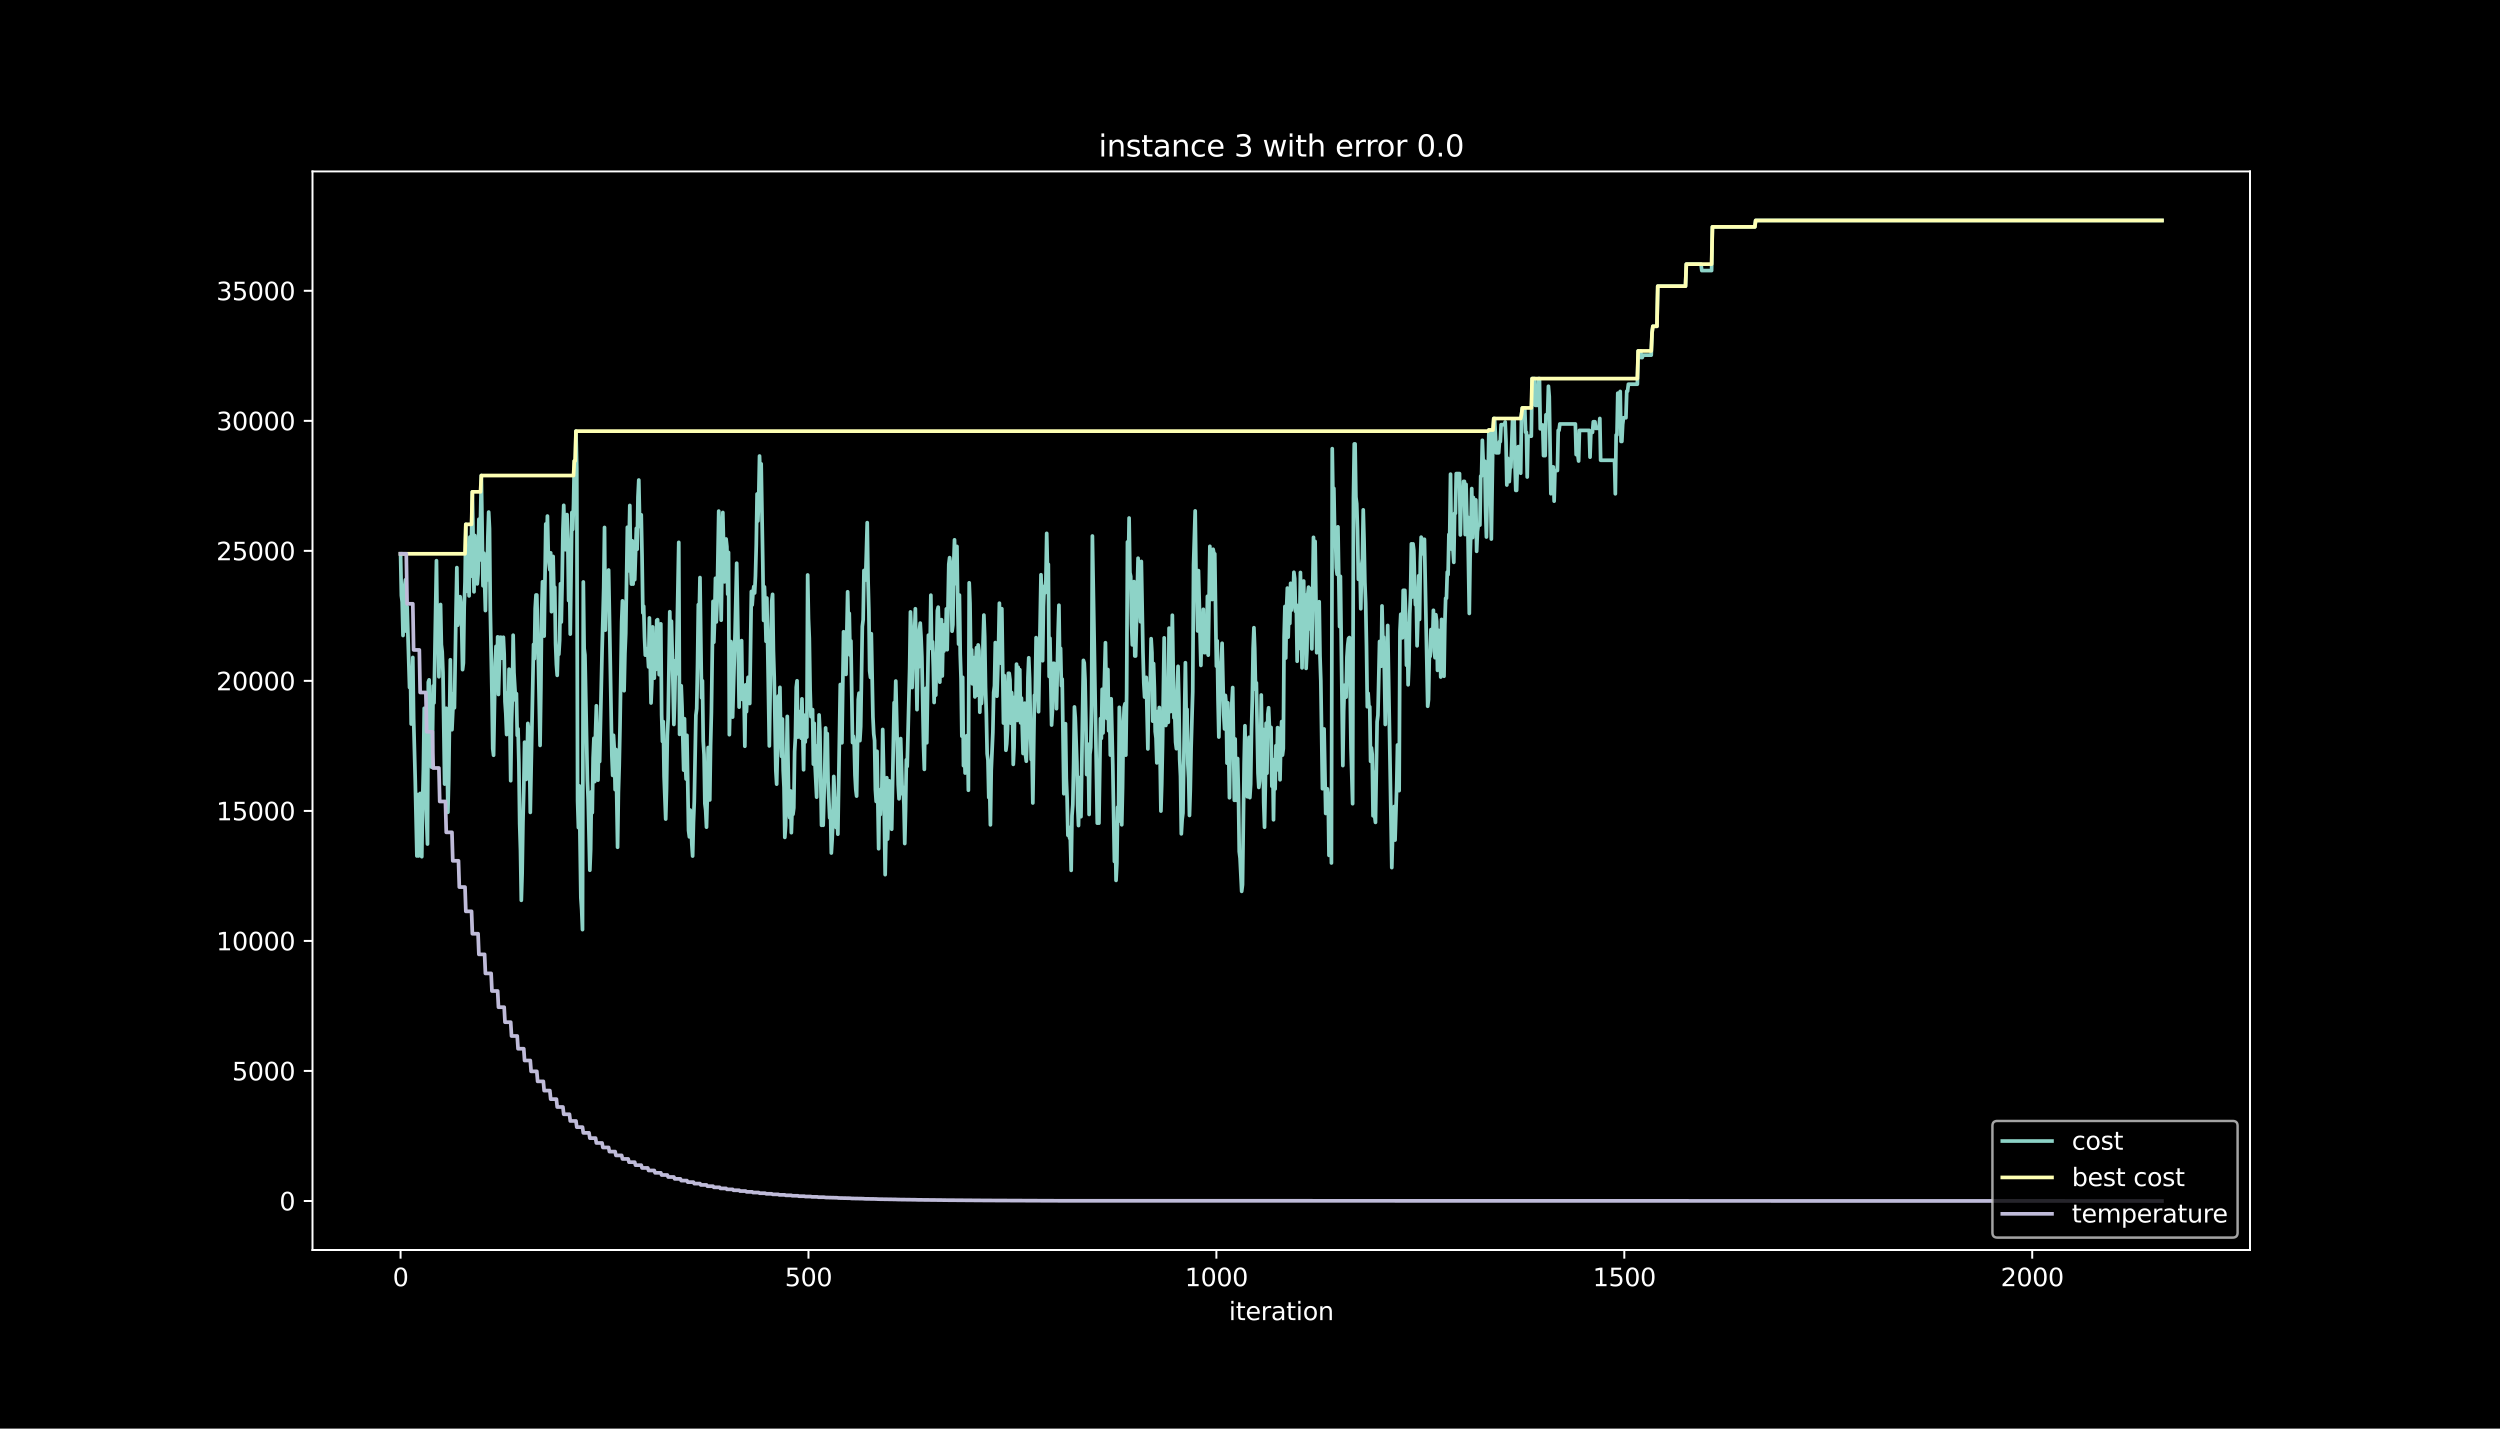 <?xml version="1.0" encoding="utf-8" standalone="no"?>
<!DOCTYPE svg PUBLIC "-//W3C//DTD SVG 1.1//EN"
  "http://www.w3.org/Graphics/SVG/1.1/DTD/svg11.dtd">
<svg height="576pt" version="1.1" viewBox="0 0 1008 576" width="1008pt" xmlns="http://www.w3.org/2000/svg" xmlns:xlink="http://www.w3.org/1999/xlink">
 <defs>
  <style type="text/css">*{stroke-linecap:butt;stroke-linejoin:round;}</style>
 </defs>
 <g id="figure_1">
  <g id="patch_1">
   <path d="M 0 576 
L 1008 576 
L 1008 0 
L 0 0 
z
"/>
  </g>
  <g id="axes_1">
   <g id="patch_2">
    <path d="M 126 504 
L 907.2 504 
L 907.2 69.12 
L 126 69.12 
z
"/>
   </g>
   <g id="matplotlib.axis_1">
    <g id="xtick_1">
     <g id="line2d_1">
      <defs>
       <path d="M 0 0 
L 0 3.5 
" id="ma71828da2b" style="stroke:#ffffff;stroke-width:0.8;"/>
      </defs>
      <g>
       <use style="fill:#ffffff;stroke:#ffffff;stroke-width:0.8;" x="161.509" xlink:href="#ma71828da2b" y="504"/>
      </g>
     </g>
     <g id="text_1">
      <!-- 0 -->
      <g style="fill:#ffffff;" transform="translate(158.328 518.598)scale(0.1 -0.1)">
       <defs>
        <path d="M 2034 4250 
Q 1547 4250 1301 3770 
Q 1056 3291 1056 2328 
Q 1056 1369 1301 889 
Q 1547 409 2034 409 
Q 2525 409 2770 889 
Q 3016 1369 3016 2328 
Q 3016 3291 2770 3770 
Q 2525 4250 2034 4250 
z
M 2034 4750 
Q 2819 4750 3233 4129 
Q 3647 3509 3647 2328 
Q 3647 1150 3233 529 
Q 2819 -91 2034 -91 
Q 1250 -91 836 529 
Q 422 1150 422 2328 
Q 422 3509 836 4129 
Q 1250 4750 2034 4750 
z
" id="DejaVuSans-30" transform="scale(0.016)"/>
       </defs>
       <use xlink:href="#DejaVuSans-30"/>
      </g>
     </g>
    </g>
    <g id="xtick_2">
     <g id="line2d_2">
      <g>
       <use style="fill:#ffffff;stroke:#ffffff;stroke-width:0.8;" x="325.979" xlink:href="#ma71828da2b" y="504"/>
      </g>
     </g>
     <g id="text_2">
      <!-- 500 -->
      <g style="fill:#ffffff;" transform="translate(316.435 518.598)scale(0.1 -0.1)">
       <defs>
        <path d="M 691 4666 
L 3169 4666 
L 3169 4134 
L 1269 4134 
L 1269 2991 
Q 1406 3038 1543 3061 
Q 1681 3084 1819 3084 
Q 2600 3084 3056 2656 
Q 3513 2228 3513 1497 
Q 3513 744 3044 326 
Q 2575 -91 1722 -91 
Q 1428 -91 1123 -41 
Q 819 9 494 109 
L 494 744 
Q 775 591 1075 516 
Q 1375 441 1709 441 
Q 2250 441 2565 725 
Q 2881 1009 2881 1497 
Q 2881 1984 2565 2268 
Q 2250 2553 1709 2553 
Q 1456 2553 1204 2497 
Q 953 2441 691 2322 
L 691 4666 
z
" id="DejaVuSans-35" transform="scale(0.016)"/>
       </defs>
       <use xlink:href="#DejaVuSans-35"/>
       <use x="63.623" xlink:href="#DejaVuSans-30"/>
       <use x="127.246" xlink:href="#DejaVuSans-30"/>
      </g>
     </g>
    </g>
    <g id="xtick_3">
     <g id="line2d_3">
      <g>
       <use style="fill:#ffffff;stroke:#ffffff;stroke-width:0.8;" x="490.449" xlink:href="#ma71828da2b" y="504"/>
      </g>
     </g>
     <g id="text_3">
      <!-- 1000 -->
      <g style="fill:#ffffff;" transform="translate(477.724 518.598)scale(0.1 -0.1)">
       <defs>
        <path d="M 794 531 
L 1825 531 
L 1825 4091 
L 703 3866 
L 703 4441 
L 1819 4666 
L 2450 4666 
L 2450 531 
L 3481 531 
L 3481 0 
L 794 0 
L 794 531 
z
" id="DejaVuSans-31" transform="scale(0.016)"/>
       </defs>
       <use xlink:href="#DejaVuSans-31"/>
       <use x="63.623" xlink:href="#DejaVuSans-30"/>
       <use x="127.246" xlink:href="#DejaVuSans-30"/>
       <use x="190.869" xlink:href="#DejaVuSans-30"/>
      </g>
     </g>
    </g>
    <g id="xtick_4">
     <g id="line2d_4">
      <g>
       <use style="fill:#ffffff;stroke:#ffffff;stroke-width:0.8;" x="654.919" xlink:href="#ma71828da2b" y="504"/>
      </g>
     </g>
     <g id="text_4">
      <!-- 1500 -->
      <g style="fill:#ffffff;" transform="translate(642.194 518.598)scale(0.1 -0.1)">
       <use xlink:href="#DejaVuSans-31"/>
       <use x="63.623" xlink:href="#DejaVuSans-35"/>
       <use x="127.246" xlink:href="#DejaVuSans-30"/>
       <use x="190.869" xlink:href="#DejaVuSans-30"/>
      </g>
     </g>
    </g>
    <g id="xtick_5">
     <g id="line2d_5">
      <g>
       <use style="fill:#ffffff;stroke:#ffffff;stroke-width:0.8;" x="819.389" xlink:href="#ma71828da2b" y="504"/>
      </g>
     </g>
     <g id="text_5">
      <!-- 2000 -->
      <g style="fill:#ffffff;" transform="translate(806.664 518.598)scale(0.1 -0.1)">
       <defs>
        <path d="M 1228 531 
L 3431 531 
L 3431 0 
L 469 0 
L 469 531 
Q 828 903 1448 1529 
Q 2069 2156 2228 2338 
Q 2531 2678 2651 2914 
Q 2772 3150 2772 3378 
Q 2772 3750 2511 3984 
Q 2250 4219 1831 4219 
Q 1534 4219 1204 4116 
Q 875 4013 500 3803 
L 500 4441 
Q 881 4594 1212 4672 
Q 1544 4750 1819 4750 
Q 2544 4750 2975 4387 
Q 3406 4025 3406 3419 
Q 3406 3131 3298 2873 
Q 3191 2616 2906 2266 
Q 2828 2175 2409 1742 
Q 1991 1309 1228 531 
z
" id="DejaVuSans-32" transform="scale(0.016)"/>
       </defs>
       <use xlink:href="#DejaVuSans-32"/>
       <use x="63.623" xlink:href="#DejaVuSans-30"/>
       <use x="127.246" xlink:href="#DejaVuSans-30"/>
       <use x="190.869" xlink:href="#DejaVuSans-30"/>
      </g>
     </g>
    </g>
    <g id="text_6">
     <!-- iteration -->
     <g style="fill:#ffffff;" transform="translate(495.477 532.277)scale(0.1 -0.1)">
      <defs>
       <path d="M 603 3500 
L 1178 3500 
L 1178 0 
L 603 0 
L 603 3500 
z
M 603 4863 
L 1178 4863 
L 1178 4134 
L 603 4134 
L 603 4863 
z
" id="DejaVuSans-69" transform="scale(0.016)"/>
       <path d="M 1172 4494 
L 1172 3500 
L 2356 3500 
L 2356 3053 
L 1172 3053 
L 1172 1153 
Q 1172 725 1289 603 
Q 1406 481 1766 481 
L 2356 481 
L 2356 0 
L 1766 0 
Q 1100 0 847 248 
Q 594 497 594 1153 
L 594 3053 
L 172 3053 
L 172 3500 
L 594 3500 
L 594 4494 
L 1172 4494 
z
" id="DejaVuSans-74" transform="scale(0.016)"/>
       <path d="M 3597 1894 
L 3597 1613 
L 953 1613 
Q 991 1019 1311 708 
Q 1631 397 2203 397 
Q 2534 397 2845 478 
Q 3156 559 3463 722 
L 3463 178 
Q 3153 47 2828 -22 
Q 2503 -91 2169 -91 
Q 1331 -91 842 396 
Q 353 884 353 1716 
Q 353 2575 817 3079 
Q 1281 3584 2069 3584 
Q 2775 3584 3186 3129 
Q 3597 2675 3597 1894 
z
M 3022 2063 
Q 3016 2534 2758 2815 
Q 2500 3097 2075 3097 
Q 1594 3097 1305 2825 
Q 1016 2553 972 2059 
L 3022 2063 
z
" id="DejaVuSans-65" transform="scale(0.016)"/>
       <path d="M 2631 2963 
Q 2534 3019 2420 3045 
Q 2306 3072 2169 3072 
Q 1681 3072 1420 2755 
Q 1159 2438 1159 1844 
L 1159 0 
L 581 0 
L 581 3500 
L 1159 3500 
L 1159 2956 
Q 1341 3275 1631 3429 
Q 1922 3584 2338 3584 
Q 2397 3584 2469 3576 
Q 2541 3569 2628 3553 
L 2631 2963 
z
" id="DejaVuSans-72" transform="scale(0.016)"/>
       <path d="M 2194 1759 
Q 1497 1759 1228 1600 
Q 959 1441 959 1056 
Q 959 750 1161 570 
Q 1363 391 1709 391 
Q 2188 391 2477 730 
Q 2766 1069 2766 1631 
L 2766 1759 
L 2194 1759 
z
M 3341 1997 
L 3341 0 
L 2766 0 
L 2766 531 
Q 2569 213 2275 61 
Q 1981 -91 1556 -91 
Q 1019 -91 701 211 
Q 384 513 384 1019 
Q 384 1609 779 1909 
Q 1175 2209 1959 2209 
L 2766 2209 
L 2766 2266 
Q 2766 2663 2505 2880 
Q 2244 3097 1772 3097 
Q 1472 3097 1187 3025 
Q 903 2953 641 2809 
L 641 3341 
Q 956 3463 1253 3523 
Q 1550 3584 1831 3584 
Q 2591 3584 2966 3190 
Q 3341 2797 3341 1997 
z
" id="DejaVuSans-61" transform="scale(0.016)"/>
       <path d="M 1959 3097 
Q 1497 3097 1228 2736 
Q 959 2375 959 1747 
Q 959 1119 1226 758 
Q 1494 397 1959 397 
Q 2419 397 2687 759 
Q 2956 1122 2956 1747 
Q 2956 2369 2687 2733 
Q 2419 3097 1959 3097 
z
M 1959 3584 
Q 2709 3584 3137 3096 
Q 3566 2609 3566 1747 
Q 3566 888 3137 398 
Q 2709 -91 1959 -91 
Q 1206 -91 779 398 
Q 353 888 353 1747 
Q 353 2609 779 3096 
Q 1206 3584 1959 3584 
z
" id="DejaVuSans-6f" transform="scale(0.016)"/>
       <path d="M 3513 2113 
L 3513 0 
L 2938 0 
L 2938 2094 
Q 2938 2591 2744 2837 
Q 2550 3084 2163 3084 
Q 1697 3084 1428 2787 
Q 1159 2491 1159 1978 
L 1159 0 
L 581 0 
L 581 3500 
L 1159 3500 
L 1159 2956 
Q 1366 3272 1645 3428 
Q 1925 3584 2291 3584 
Q 2894 3584 3203 3211 
Q 3513 2838 3513 2113 
z
" id="DejaVuSans-6e" transform="scale(0.016)"/>
      </defs>
      <use xlink:href="#DejaVuSans-69"/>
      <use x="27.783" xlink:href="#DejaVuSans-74"/>
      <use x="66.992" xlink:href="#DejaVuSans-65"/>
      <use x="128.516" xlink:href="#DejaVuSans-72"/>
      <use x="169.629" xlink:href="#DejaVuSans-61"/>
      <use x="230.908" xlink:href="#DejaVuSans-74"/>
      <use x="270.117" xlink:href="#DejaVuSans-69"/>
      <use x="297.9" xlink:href="#DejaVuSans-6f"/>
      <use x="359.082" xlink:href="#DejaVuSans-6e"/>
     </g>
    </g>
   </g>
   <g id="matplotlib.axis_2">
    <g id="ytick_1">
     <g id="line2d_6">
      <defs>
       <path d="M 0 0 
L -3.5 0 
" id="ma78a842b7b" style="stroke:#ffffff;stroke-width:0.8;"/>
      </defs>
      <g>
       <use style="fill:#ffffff;stroke:#ffffff;stroke-width:0.8;" x="126" xlink:href="#ma78a842b7b" y="484.233"/>
      </g>
     </g>
     <g id="text_7">
      <!-- 0 -->
      <g style="fill:#ffffff;" transform="translate(112.638 488.032)scale(0.1 -0.1)">
       <use xlink:href="#DejaVuSans-30"/>
      </g>
     </g>
    </g>
    <g id="ytick_2">
     <g id="line2d_7">
      <g>
       <use style="fill:#ffffff;stroke:#ffffff;stroke-width:0.8;" x="126" xlink:href="#ma78a842b7b" y="431.808"/>
      </g>
     </g>
     <g id="text_8">
      <!-- 5000 -->
      <g style="fill:#ffffff;" transform="translate(93.55 435.607)scale(0.1 -0.1)">
       <use xlink:href="#DejaVuSans-35"/>
       <use x="63.623" xlink:href="#DejaVuSans-30"/>
       <use x="127.246" xlink:href="#DejaVuSans-30"/>
       <use x="190.869" xlink:href="#DejaVuSans-30"/>
      </g>
     </g>
    </g>
    <g id="ytick_3">
     <g id="line2d_8">
      <g>
       <use style="fill:#ffffff;stroke:#ffffff;stroke-width:0.8;" x="126" xlink:href="#ma78a842b7b" y="379.383"/>
      </g>
     </g>
     <g id="text_9">
      <!-- 10000 -->
      <g style="fill:#ffffff;" transform="translate(87.188 383.182)scale(0.1 -0.1)">
       <use xlink:href="#DejaVuSans-31"/>
       <use x="63.623" xlink:href="#DejaVuSans-30"/>
       <use x="127.246" xlink:href="#DejaVuSans-30"/>
       <use x="190.869" xlink:href="#DejaVuSans-30"/>
       <use x="254.492" xlink:href="#DejaVuSans-30"/>
      </g>
     </g>
    </g>
    <g id="ytick_4">
     <g id="line2d_9">
      <g>
       <use style="fill:#ffffff;stroke:#ffffff;stroke-width:0.8;" x="126" xlink:href="#ma78a842b7b" y="326.959"/>
      </g>
     </g>
     <g id="text_10">
      <!-- 15000 -->
      <g style="fill:#ffffff;" transform="translate(87.188 330.758)scale(0.1 -0.1)">
       <use xlink:href="#DejaVuSans-31"/>
       <use x="63.623" xlink:href="#DejaVuSans-35"/>
       <use x="127.246" xlink:href="#DejaVuSans-30"/>
       <use x="190.869" xlink:href="#DejaVuSans-30"/>
       <use x="254.492" xlink:href="#DejaVuSans-30"/>
      </g>
     </g>
    </g>
    <g id="ytick_5">
     <g id="line2d_10">
      <g>
       <use style="fill:#ffffff;stroke:#ffffff;stroke-width:0.8;" x="126" xlink:href="#ma78a842b7b" y="274.534"/>
      </g>
     </g>
     <g id="text_11">
      <!-- 20000 -->
      <g style="fill:#ffffff;" transform="translate(87.188 278.333)scale(0.1 -0.1)">
       <use xlink:href="#DejaVuSans-32"/>
       <use x="63.623" xlink:href="#DejaVuSans-30"/>
       <use x="127.246" xlink:href="#DejaVuSans-30"/>
       <use x="190.869" xlink:href="#DejaVuSans-30"/>
       <use x="254.492" xlink:href="#DejaVuSans-30"/>
      </g>
     </g>
    </g>
    <g id="ytick_6">
     <g id="line2d_11">
      <g>
       <use style="fill:#ffffff;stroke:#ffffff;stroke-width:0.8;" x="126" xlink:href="#ma78a842b7b" y="222.109"/>
      </g>
     </g>
     <g id="text_12">
      <!-- 25000 -->
      <g style="fill:#ffffff;" transform="translate(87.188 225.908)scale(0.1 -0.1)">
       <use xlink:href="#DejaVuSans-32"/>
       <use x="63.623" xlink:href="#DejaVuSans-35"/>
       <use x="127.246" xlink:href="#DejaVuSans-30"/>
       <use x="190.869" xlink:href="#DejaVuSans-30"/>
       <use x="254.492" xlink:href="#DejaVuSans-30"/>
      </g>
     </g>
    </g>
    <g id="ytick_7">
     <g id="line2d_12">
      <g>
       <use style="fill:#ffffff;stroke:#ffffff;stroke-width:0.8;" x="126" xlink:href="#ma78a842b7b" y="169.684"/>
      </g>
     </g>
     <g id="text_13">
      <!-- 30000 -->
      <g style="fill:#ffffff;" transform="translate(87.188 173.484)scale(0.1 -0.1)">
       <defs>
        <path d="M 2597 2516 
Q 3050 2419 3304 2112 
Q 3559 1806 3559 1356 
Q 3559 666 3084 287 
Q 2609 -91 1734 -91 
Q 1441 -91 1130 -33 
Q 819 25 488 141 
L 488 750 
Q 750 597 1062 519 
Q 1375 441 1716 441 
Q 2309 441 2620 675 
Q 2931 909 2931 1356 
Q 2931 1769 2642 2001 
Q 2353 2234 1838 2234 
L 1294 2234 
L 1294 2753 
L 1863 2753 
Q 2328 2753 2575 2939 
Q 2822 3125 2822 3475 
Q 2822 3834 2567 4026 
Q 2313 4219 1838 4219 
Q 1578 4219 1281 4162 
Q 984 4106 628 3988 
L 628 4550 
Q 988 4650 1302 4700 
Q 1616 4750 1894 4750 
Q 2613 4750 3031 4423 
Q 3450 4097 3450 3541 
Q 3450 3153 3228 2886 
Q 3006 2619 2597 2516 
z
" id="DejaVuSans-33" transform="scale(0.016)"/>
       </defs>
       <use xlink:href="#DejaVuSans-33"/>
       <use x="63.623" xlink:href="#DejaVuSans-30"/>
       <use x="127.246" xlink:href="#DejaVuSans-30"/>
       <use x="190.869" xlink:href="#DejaVuSans-30"/>
       <use x="254.492" xlink:href="#DejaVuSans-30"/>
      </g>
     </g>
    </g>
    <g id="ytick_8">
     <g id="line2d_13">
      <g>
       <use style="fill:#ffffff;stroke:#ffffff;stroke-width:0.8;" x="126" xlink:href="#ma78a842b7b" y="117.26"/>
      </g>
     </g>
     <g id="text_14">
      <!-- 35000 -->
      <g style="fill:#ffffff;" transform="translate(87.188 121.059)scale(0.1 -0.1)">
       <use xlink:href="#DejaVuSans-33"/>
       <use x="63.623" xlink:href="#DejaVuSans-35"/>
       <use x="127.246" xlink:href="#DejaVuSans-30"/>
       <use x="190.869" xlink:href="#DejaVuSans-30"/>
       <use x="254.492" xlink:href="#DejaVuSans-30"/>
      </g>
     </g>
    </g>
   </g>
   <g id="line2d_14">
    <path clip-path="url(#pe734a25eb5)" d="M 161.509 223.283 
L 161.838 240.122 
L 162.167 242.712 
L 162.496 256.238 
L 162.825 243.068 
L 163.154 236.369 
L 163.483 233.779 
L 163.812 254.508 
L 164.141 244.568 
L 165.127 277.197 
L 165.456 269.218 
L 165.785 291.918 
L 166.114 281.926 
L 166.443 265.087 
L 166.772 289.821 
L 167.43 314.754 
L 168.088 345.118 
L 168.417 320.384 
L 168.746 345.118 
L 169.075 339.687 
L 169.404 319.923 
L 169.733 325.658 
L 170.062 345.422 
L 170.39 323.425 
L 170.719 309.899 
L 171.048 285.585 
L 171.706 322.345 
L 172.364 340.316 
L 172.693 275.027 
L 173.022 274.114 
L 173.351 292.778 
L 173.68 298.513 
L 174.009 309.312 
L 174.338 300.882 
L 174.667 276.568 
L 174.996 283.404 
L 175.982 226.072 
L 176.311 253.501 
L 176.64 249.15 
L 176.969 272.877 
L 177.298 253.732 
L 177.627 243.739 
L 177.956 259.918 
L 178.285 262.728 
L 178.614 271.158 
L 179.272 316.138 
L 179.601 309.302 
L 179.93 285.574 
L 180.259 303.189 
L 180.588 327.504 
L 180.917 313.978 
L 181.574 266.02 
L 181.903 289.244 
L 182.232 294.224 
L 182.89 279.65 
L 183.219 285.386 
L 183.877 245.7 
L 184.206 228.861 
L 184.535 252.085 
L 184.864 249.496 
L 185.193 249.013 
L 185.522 240.584 
L 185.851 244.148 
L 186.18 254.141 
L 186.509 269.994 
L 186.837 267.331 
L 187.166 244.631 
L 187.495 234.639 
L 187.824 211.414 
L 188.153 238.392 
L 188.482 222.539 
L 188.811 225.192 
L 189.14 240.258 
L 189.469 216.531 
L 189.798 232.384 
L 190.456 198.308 
L 191.114 238.623 
L 191.443 215.923 
L 191.772 222.759 
L 192.101 217.936 
L 192.429 235.425 
L 192.758 231.346 
L 193.087 209.349 
L 193.416 225.81 
L 194.074 191.734 
L 194.732 236.19 
L 195.061 223.021 
L 195.719 246.182 
L 196.048 225.936 
L 196.377 233.915 
L 196.706 216.458 
L 197.035 206.465 
L 197.364 213.186 
L 197.693 245.931 
L 198.35 279.85 
L 198.679 301.847 
L 199.008 304.51 
L 199.666 267.446 
L 199.995 260.61 
L 200.324 278.224 
L 200.653 256.783 
L 200.982 280.007 
L 201.64 256.94 
L 201.969 256.94 
L 202.298 265.37 
L 202.627 265.37 
L 202.956 256.94 
L 203.284 263.776 
L 203.613 282.922 
L 203.942 287.745 
L 204.271 296.175 
L 204.6 279.336 
L 204.929 290.051 
L 205.258 269.805 
L 205.916 314.785 
L 206.245 291.561 
L 206.574 280.846 
L 206.903 256.112 
L 207.232 271.179 
L 207.89 282.345 
L 208.219 279.682 
L 208.548 296.521 
L 208.876 293.868 
L 209.205 307.394 
L 209.534 332.128 
L 209.863 342.843 
L 210.192 363.006 
L 210.521 352.29 
L 210.85 331.561 
L 211.179 318.392 
L 211.508 299.247 
L 211.837 301.899 
L 212.166 314.251 
L 212.495 308.515 
L 212.824 291.677 
L 213.153 294.34 
L 213.482 304.332 
L 213.811 327.556 
L 215.126 259.844 
L 215.455 265.58 
L 215.784 245.333 
L 216.113 239.902 
L 216.442 239.902 
L 217.1 267.907 
L 217.758 300.547 
L 218.087 277.323 
L 218.416 245.795 
L 218.745 234.565 
L 219.074 250.743 
L 219.403 256.479 
L 220.06 211.257 
L 220.389 221.249 
L 220.718 208.08 
L 221.047 222.256 
L 221.376 227.079 
L 221.705 229.742 
L 222.034 222.906 
L 222.363 246.633 
L 222.692 229.794 
L 223.021 224.363 
L 223.35 239.43 
L 223.679 236.767 
L 224.008 259.467 
L 224.337 267.897 
L 224.666 272.3 
L 224.995 261.155 
L 225.323 263.818 
L 225.652 258.083 
L 225.981 235.383 
L 226.31 250.806 
L 226.639 235.739 
L 226.968 213.742 
L 227.297 203.75 
L 227.626 215.912 
L 227.955 221.648 
L 228.284 215.912 
L 228.613 207.483 
L 228.942 217.422 
L 229.271 242.156 
L 229.6 231.357 
L 229.929 255.671 
L 230.587 206.623 
L 230.915 213.459 
L 231.244 203.467 
L 231.573 185.852 
L 231.902 191.283 
L 232.231 173.826 
L 232.56 188.893 
L 232.889 322.974 
L 233.218 333.69 
L 233.547 316.851 
L 234.205 362.02 
L 234.534 366.843 
L 234.863 374.822 
L 235.192 234.649 
L 235.521 261.459 
L 235.85 264.143 
L 236.836 314.607 
L 237.165 322.67 
L 237.823 350.875 
L 238.152 342.445 
L 238.481 319.221 
L 238.81 327.651 
L 239.139 305.653 
L 239.468 297.674 
L 239.797 315.131 
L 240.126 295.367 
L 240.455 284.568 
L 241.113 314.555 
L 241.442 297.097 
L 241.77 307.037 
L 242.757 262.371 
L 243.415 236.987 
L 243.744 212.673 
L 244.073 254.067 
L 244.402 231.367 
L 244.731 241.485 
L 245.389 229.836 
L 246.047 266.492 
L 246.705 304.668 
L 247.034 312.647 
L 247.362 296.468 
L 247.691 302.204 
L 248.02 318.382 
L 248.349 302.204 
L 249.007 341.606 
L 249.336 319.609 
L 249.665 308.809 
L 249.994 292.631 
L 250.652 250.701 
L 250.981 242.272 
L 251.31 255.797 
L 251.639 278.497 
L 251.968 263.43 
L 252.297 255.451 
L 252.954 212.589 
L 253.283 230.203 
L 253.612 220.264 
L 253.941 203.802 
L 254.27 227.53 
L 254.599 235.509 
L 254.928 218.051 
L 255.257 235.509 
L 255.586 218.67 
L 255.915 233.737 
L 256.573 213.029 
L 256.902 221.459 
L 257.231 200.384 
L 257.56 193.548 
L 257.889 209.726 
L 258.217 212.389 
L 258.546 207.566 
L 258.875 224.405 
L 259.204 247.105 
L 259.533 244.442 
L 259.862 256.793 
L 260.191 264.164 
L 260.52 261.501 
L 260.849 261.92 
L 261.178 263.179 
L 261.507 268.914 
L 261.836 249.15 
L 262.494 283.446 
L 262.823 275.467 
L 263.152 252.767 
L 263.481 267.708 
L 263.809 273.443 
L 264.138 259.918 
L 264.467 269.91 
L 264.796 250.146 
L 265.125 249.842 
L 265.454 255.577 
L 265.783 272.038 
L 266.112 256.971 
L 266.441 251.54 
L 266.77 288.143 
L 267.099 298.943 
L 267.428 290.964 
L 267.757 313.045 
L 268.415 330.24 
L 268.744 317.889 
L 269.073 296.447 
L 269.401 289.59 
L 270.059 246.644 
L 270.388 268.086 
L 270.717 250.471 
L 271.375 277.04 
L 271.704 292.107 
L 272.033 282.167 
L 272.362 266.314 
L 272.691 271.745 
L 273.678 218.68 
L 274.007 296.091 
L 274.665 276.494 
L 274.993 284.924 
L 275.651 310.518 
L 275.98 289.789 
L 276.309 307.268 
L 276.638 314.104 
L 276.967 296.489 
L 277.625 334.833 
L 277.954 337.422 
L 278.283 326.623 
L 278.612 332.358 
L 278.941 340.337 
L 279.27 345.16 
L 279.599 331.635 
L 279.928 323.205 
L 280.585 288.374 
L 280.914 285.721 
L 281.243 268.106 
L 281.572 243.792 
L 281.901 249.338 
L 282.23 232.877 
L 282.888 281.338 
L 283.217 274.502 
L 283.546 298.817 
L 283.875 304.248 
L 284.204 324.012 
L 284.533 326.675 
L 284.862 333.512 
L 285.191 321.16 
L 285.52 301.396 
L 285.848 314.565 
L 286.177 322.544 
L 286.506 300.547 
L 286.835 287.378 
L 287.493 242.481 
L 287.822 258.943 
L 288.151 249.003 
L 288.48 233.15 
L 288.809 250.764 
L 289.138 242.785 
L 289.796 206.078 
L 290.125 213.354 
L 290.783 250.062 
L 291.44 206.633 
L 292.098 234.597 
L 292.427 218.135 
L 292.756 217.317 
L 293.085 220.431 
L 293.414 239.577 
L 293.743 222.738 
L 294.072 296.227 
L 294.401 281.894 
L 294.73 258.67 
L 295.059 264.405 
L 295.388 289.139 
L 296.375 255.294 
L 297.032 227.089 
L 297.69 263.671 
L 298.019 285.113 
L 298.348 262.413 
L 298.677 274.764 
L 299.006 258.303 
L 299.335 282.031 
L 299.664 276.295 
L 299.993 281.118 
L 300.322 300.882 
L 300.651 276.148 
L 300.98 286.948 
L 301.309 278.518 
L 301.638 273.087 
L 301.967 281.066 
L 302.295 283.656 
L 302.953 238.487 
L 303.282 243.918 
L 303.611 239.095 
L 303.94 236.505 
L 304.269 239.095 
L 304.598 232.258 
L 304.927 219.907 
L 305.256 199.178 
L 305.585 210.051 
L 305.914 200.709 
L 306.243 183.87 
L 306.572 193.863 
L 306.901 187.026 
L 307.559 226.932 
L 307.887 250.156 
L 308.216 236.631 
L 308.545 245.061 
L 308.874 258.586 
L 309.203 241.129 
L 310.19 300.757 
L 310.848 257.37 
L 311.177 242.303 
L 311.506 239.64 
L 311.835 262.34 
L 312.164 273.055 
L 312.822 310.738 
L 313.151 316.169 
L 313.479 302.644 
L 313.808 280.646 
L 314.137 292.998 
L 314.466 277.145 
L 314.795 296.552 
L 315.124 304.972 
L 315.453 289.905 
L 315.782 310.633 
L 316.111 317.47 
L 316.44 337.632 
L 316.769 332.809 
L 317.427 288.856 
L 318.085 327.042 
L 318.414 329.695 
L 318.742 318.896 
L 319.071 335.734 
L 319.4 325.742 
L 319.729 328.332 
L 320.058 325.742 
L 320.387 303.042 
L 320.716 297.307 
L 321.045 277.145 
L 321.374 274.492 
L 321.703 297.192 
L 322.032 289.213 
L 322.361 286.927 
L 323.019 297.632 
L 323.348 281.779 
L 324.006 310.371 
L 324.334 288.374 
L 324.663 299.173 
L 324.992 289.234 
L 325.321 297.213 
L 325.65 231.829 
L 325.979 249.422 
L 326.308 257.401 
L 326.637 278.13 
L 326.966 288.93 
L 327.295 286.266 
L 327.624 286.109 
L 327.953 308.107 
L 328.282 291.645 
L 328.611 308.107 
L 329.269 321.412 
L 329.598 300.683 
L 329.926 311.483 
L 330.255 288.259 
L 330.584 294.979 
L 331.242 332.757 
L 331.571 321.957 
L 331.9 332.757 
L 332.558 309.69 
L 332.887 293.512 
L 333.216 304.227 
L 333.545 295.797 
L 333.874 314.943 
L 334.532 329.758 
L 334.861 327.095 
L 335.189 343.934 
L 335.518 338.502 
L 335.847 330.523 
L 336.176 313.066 
L 336.505 321.045 
L 336.834 323.708 
L 337.163 333.648 
L 337.492 327.913 
L 337.821 336.343 
L 338.808 275.991 
L 339.137 285.983 
L 339.466 299.509 
L 340.124 254.728 
L 340.453 271.189 
L 340.781 261.197 
L 341.11 271.913 
L 341.768 238.612 
L 342.097 252.138 
L 342.426 247.315 
L 342.755 264.154 
L 343.084 258.418 
L 343.742 299.415 
L 344.071 296.825 
L 344.4 299.415 
L 344.729 312.584 
L 345.058 318.319 
L 345.387 320.982 
L 346.045 282.072 
L 346.373 279.483 
L 346.702 298.628 
L 347.031 292.893 
L 347.689 252.578 
L 348.018 249.926 
L 348.347 230.015 
L 348.676 231.116 
L 349.005 233.884 
L 349.663 210.733 
L 349.992 233.433 
L 350.321 246.224 
L 350.65 270.539 
L 350.979 273.129 
L 351.308 255.514 
L 351.965 289.066 
L 352.294 295.902 
L 352.623 298.565 
L 352.952 318.329 
L 353.281 323.152 
L 353.61 302.906 
L 354.268 342.214 
L 354.597 318.487 
L 354.926 328.426 
L 355.255 319.997 
L 355.584 317.344 
L 355.913 294.12 
L 356.242 309.187 
L 356.9 352.657 
L 357.228 336.804 
L 357.557 313.58 
L 357.886 338.314 
L 358.215 328.374 
L 358.544 314.848 
L 358.873 325.648 
L 359.202 320.825 
L 359.531 334.35 
L 360.518 283.299 
L 360.847 288.122 
L 361.176 274.597 
L 362.163 316.358 
L 362.492 322.093 
L 362.82 315.257 
L 363.149 297.8 
L 363.807 320.091 
L 364.136 317.428 
L 364.465 324.264 
L 364.794 340.117 
L 365.123 326.592 
L 365.452 306.345 
L 365.781 308.998 
L 366.768 269.428 
L 367.097 246.728 
L 367.426 254.518 
L 367.755 277.218 
L 368.084 264.867 
L 368.412 258.03 
L 368.741 255.441 
L 369.07 245.449 
L 369.728 286.13 
L 370.057 266.366 
L 370.386 268.956 
L 370.715 253.889 
L 371.044 251.236 
L 371.373 256.971 
L 371.702 264.951 
L 372.36 300.264 
L 372.689 310.204 
L 373.018 285.47 
L 373.347 277.491 
L 373.675 299.488 
L 374.333 256.101 
L 374.991 261.417 
L 375.32 239.975 
L 375.649 261.417 
L 375.978 258.764 
L 376.307 268.757 
L 376.636 283.247 
L 376.965 264.101 
L 377.294 280.28 
L 377.952 246.214 
L 378.281 244.809 
L 378.61 254.801 
L 378.939 275.048 
L 379.267 255.283 
L 379.596 249.852 
L 379.925 272.552 
L 380.254 255.713 
L 380.583 262.549 
L 380.912 251.834 
L 381.241 260.568 
L 381.57 245.501 
L 381.899 261.962 
L 382.557 227.509 
L 382.886 224.846 
L 383.215 227.498 
L 383.544 234.334 
L 383.873 254.497 
L 384.202 251.907 
L 384.531 227.593 
L 384.859 217.653 
L 385.188 232.72 
L 385.517 235.383 
L 385.846 220.316 
L 386.175 244.631 
L 386.504 259.698 
L 386.833 239.933 
L 387.162 263.661 
L 387.491 273.601 
L 387.82 296.825 
L 388.149 273.097 
L 388.478 308.715 
L 388.807 300.977 
L 389.136 311.692 
L 389.465 309.04 
L 389.794 296.626 
L 390.123 296.626 
L 390.451 318.623 
L 390.78 234.985 
L 391.109 243.414 
L 391.438 267.729 
L 391.767 261.994 
L 392.096 275.729 
L 392.425 268.893 
L 392.754 265.15 
L 393.083 281.003 
L 393.412 267.834 
L 393.741 261.144 
L 394.07 280.29 
L 394.399 260.044 
L 394.728 262.434 
L 395.057 287.168 
L 395.386 271.315 
L 395.714 283.666 
L 396.043 278.843 
L 396.372 259.079 
L 396.701 247.996 
L 397.03 256.751 
L 397.359 276.998 
L 397.688 287.713 
L 398.017 303.892 
L 398.346 306.481 
L 398.675 321.548 
L 399.004 316.725 
L 399.333 332.578 
L 399.662 310.581 
L 400.32 295.315 
L 400.649 279.137 
L 400.978 276.547 
L 401.306 259.089 
L 401.635 264.521 
L 401.964 280.699 
L 402.622 260.044 
L 402.951 243.205 
L 403.28 265.202 
L 403.609 267.435 
L 403.938 245.438 
L 404.596 291.54 
L 404.925 272.395 
L 405.254 281.055 
L 405.583 302.497 
L 405.912 299.907 
L 406.241 294.172 
L 406.57 271.472 
L 406.898 271.472 
L 407.227 274.125 
L 407.556 291.582 
L 407.885 279.231 
L 408.214 284.966 
L 408.543 308.19 
L 408.872 301.354 
L 409.201 281.108 
L 409.53 287.944 
L 409.859 267.781 
L 410.188 290.481 
L 410.517 269.04 
L 410.846 287.892 
L 411.175 270.015 
L 411.504 291.456 
L 411.833 281.464 
L 412.49 303.808 
L 412.819 301.145 
L 413.148 283.53 
L 413.477 304.259 
L 413.806 306.922 
L 414.135 296.93 
L 414.464 273.202 
L 414.793 265.223 
L 415.122 273.569 
L 415.78 306.251 
L 416.109 303.598 
L 416.438 323.761 
L 417.096 280.321 
L 417.425 280.321 
L 417.753 257.097 
L 418.411 278.539 
L 418.74 286.969 
L 419.727 231.734 
L 420.056 241.674 
L 420.385 266.408 
L 420.714 244.411 
L 421.043 236.431 
L 421.372 239.021 
L 421.701 234.198 
L 422.03 215.053 
L 422.359 230.12 
L 422.688 227.53 
L 423.017 272.762 
L 423.345 257.338 
L 424.003 292.337 
L 424.332 286.602 
L 424.661 267.456 
L 424.99 267.456 
L 425.319 277.396 
L 425.648 272.573 
L 425.977 285.742 
L 426.635 254.822 
L 426.964 244.023 
L 427.293 269.291 
L 427.622 261.417 
L 427.951 276.484 
L 428.28 273.821 
L 428.937 320.038 
L 429.595 291.802 
L 429.924 313.8 
L 430.253 321.716 
L 430.582 336.783 
L 430.911 333.491 
L 431.24 337.768 
L 431.569 338.576 
L 431.898 350.927 
L 432.227 328.93 
L 432.556 324.442 
L 432.885 308.264 
L 433.214 285.04 
L 433.543 289.349 
L 434.2 307.436 
L 434.529 324.893 
L 434.858 332.872 
L 435.187 316.033 
L 435.516 313.443 
L 435.845 329.297 
L 436.503 286.424 
L 436.832 266.261 
L 437.161 267.289 
L 437.49 274.125 
L 437.819 290.303 
L 438.148 312.301 
L 438.477 299.949 
L 438.806 305.685 
L 439.135 328.384 
L 439.464 304.07 
L 439.792 301.417 
L 440.121 283.96 
L 440.45 216.122 
L 442.424 331.897 
L 442.753 309.899 
L 443.082 331.897 
L 443.74 289.705 
L 444.069 297.685 
L 444.398 277.92 
L 444.727 295.535 
L 445.713 259.142 
L 446.042 278.906 
L 446.371 289.705 
L 446.7 269.941 
L 447.029 294.675 
L 447.358 284.683 
L 447.687 304.447 
L 448.016 281.747 
L 448.674 308.442 
L 449.332 347.341 
L 449.661 332.274 
L 449.99 354.974 
L 450.319 348.138 
L 450.647 325.438 
L 450.976 331.173 
L 451.305 285.197 
L 451.634 292.82 
L 452.292 332.557 
L 452.621 317.491 
L 452.95 293.176 
L 453.279 285.124 
L 453.608 283.74 
L 453.937 304.468 
L 454.266 279.734 
L 454.595 218.513 
L 454.924 230.864 
L 455.253 208.867 
L 455.582 230.864 
L 455.911 232.447 
L 456.239 251.593 
L 456.568 260.023 
L 457.226 234.502 
L 457.555 264.489 
L 457.884 264.489 
L 458.871 225.076 
L 459.2 235.876 
L 459.858 250.691 
L 460.187 226.376 
L 460.845 262.979 
L 461.174 275.331 
L 461.503 281.066 
L 461.831 275.635 
L 462.16 273.129 
L 462.818 301.973 
L 463.147 277.658 
L 463.476 277.92 
L 463.805 274.356 
L 464.134 257.517 
L 464.463 263.189 
L 464.792 290.775 
L 465.121 267.551 
L 465.45 277.491 
L 465.779 294.948 
L 466.108 297.601 
L 466.437 307.593 
L 466.766 286.864 
L 467.095 302.717 
L 467.423 285.26 
L 468.081 327.021 
L 468.41 316.306 
L 468.739 300.128 
L 469.397 257.181 
L 470.055 292.505 
L 470.384 289.842 
L 470.713 284.411 
L 471.042 291.247 
L 471.371 253.27 
L 471.7 274.712 
L 472.029 286.896 
L 472.686 248.059 
L 473.344 289.422 
L 473.673 288.426 
L 474.002 299.226 
L 474.331 301.879 
L 474.66 278.654 
L 474.989 268.662 
L 475.318 281.831 
L 475.647 306.146 
L 475.976 312.982 
L 476.305 336.206 
L 476.634 330.471 
L 476.963 327.808 
L 477.95 267.205 
L 478.278 288.647 
L 478.607 285.994 
L 478.936 307.991 
L 479.265 313.716 
L 479.594 328.783 
L 479.923 318.476 
L 480.252 301.637 
L 480.91 278.896 
L 481.239 227.739 
L 481.897 205.994 
L 482.226 230.728 
L 482.555 237.931 
L 482.884 254.392 
L 483.213 230.078 
L 484.199 268.295 
L 484.528 250.838 
L 484.857 255.661 
L 485.186 245.669 
L 485.515 263.126 
L 485.844 263.126 
L 486.173 250.775 
L 486.502 263.126 
L 486.831 240.426 
L 487.16 264.154 
L 487.818 220.274 
L 488.147 241.716 
L 488.476 233.737 
L 488.805 241.716 
L 489.133 221.469 
L 489.462 223.304 
L 489.791 223.304 
L 490.449 268.599 
L 490.778 258.387 
L 491.107 282.114 
L 491.436 297.181 
L 492.094 268.4 
L 492.423 266.639 
L 492.752 259.362 
L 493.41 288.175 
L 493.739 293.91 
L 494.068 280.384 
L 494.397 283.97 
L 494.725 307.698 
L 495.054 283.383 
L 495.712 321.664 
L 496.041 298.964 
L 496.37 296.301 
L 496.699 283.131 
L 497.028 277.218 
L 497.686 322.681 
L 498.015 297.947 
L 498.344 322.681 
L 498.673 322.681 
L 499.002 305.842 
L 499.331 319.011 
L 499.66 343.326 
L 499.989 345.978 
L 500.646 359.388 
L 500.975 356.736 
L 501.633 307.687 
L 501.962 292.62 
L 502.291 307.687 
L 502.62 299.257 
L 502.949 321.255 
L 503.607 297.286 
L 503.936 321.601 
L 504.265 316.169 
L 504.594 294.728 
L 504.923 282.377 
L 505.252 261.522 
L 505.581 253.092 
L 505.909 261.532 
L 506.238 277.994 
L 506.567 275.331 
L 507.225 311.755 
L 507.554 317.491 
L 507.883 314.901 
L 508.212 304.961 
L 508.541 280.227 
L 508.87 304.542 
L 509.199 294.036 
L 509.528 323.593 
L 509.857 333.533 
L 510.186 315.918 
L 510.515 291.603 
L 510.844 311.766 
L 511.172 288.038 
L 511.501 285.375 
L 511.83 293.354 
L 512.159 295.944 
L 512.488 293.291 
L 512.817 317.019 
L 513.146 306.219 
L 513.475 330.534 
L 513.804 307.31 
L 514.133 318.109 
L 514.462 300.652 
L 514.791 310.487 
L 515.12 293.386 
L 515.449 310.141 
L 515.778 293.679 
L 516.107 314.408 
L 516.436 298.23 
L 516.764 290.943 
L 517.093 304.468 
L 517.422 301.816 
L 517.751 256.888 
L 518.08 244.536 
L 518.409 265.317 
L 518.738 245.553 
L 519.067 237.123 
L 519.396 256.888 
L 519.725 244.536 
L 520.054 251.373 
L 520.383 235.194 
L 520.712 245.994 
L 521.041 243.341 
L 521.37 241.947 
L 521.699 230.738 
L 522.028 233.328 
L 522.356 246.497 
L 522.685 243.907 
L 523.014 266.607 
L 523.343 249.15 
L 523.672 261.501 
L 524.001 253.522 
L 524.33 230.822 
L 524.988 269.281 
L 525.317 246.057 
L 525.646 234.272 
L 525.975 259.006 
L 526.304 239.86 
L 526.633 269.491 
L 526.962 262.413 
L 527.291 239.713 
L 527.619 236.736 
L 527.948 253.574 
L 528.277 237.396 
L 528.935 261.637 
L 529.593 216.657 
L 529.922 229.008 
L 530.251 218.293 
L 530.909 263.189 
L 531.238 250.02 
L 531.567 245.197 
L 531.896 242.607 
L 532.225 264.605 
L 532.554 274.544 
L 533.211 318.015 
L 533.54 315.352 
L 533.869 293.91 
L 534.527 327.986 
L 534.856 318.046 
L 535.185 318.046 
L 535.514 320.636 
L 535.843 344.877 
L 536.172 333.312 
L 536.501 326.497 
L 536.83 347.949 
L 537.159 180.903 
L 537.488 202.345 
L 537.817 196.914 
L 538.146 216.059 
L 538.475 216.625 
L 538.803 228.977 
L 539.132 231.566 
L 539.461 212.421 
L 540.119 252.631 
L 540.448 232.384 
L 541.435 308.683 
L 541.764 286.686 
L 542.093 276.264 
L 542.422 281.087 
L 542.751 281.087 
L 543.08 264.909 
L 543.409 260.086 
L 543.738 257.422 
L 544.067 257.066 
L 544.724 301.763 
L 545.382 324.054 
L 545.711 200.992 
L 546.04 178.995 
L 546.369 178.995 
L 546.698 200.437 
L 547.027 203.1 
L 547.356 213.815 
L 547.685 233.58 
L 548.014 227.844 
L 548.343 227.844 
L 548.672 245.459 
L 549.001 228.002 
L 549.33 225.338 
L 549.658 205.574 
L 549.987 217.926 
L 550.316 234.764 
L 550.645 243.194 
L 550.974 260.652 
L 551.303 284.966 
L 551.632 279.535 
L 551.961 284.966 
L 552.29 284.966 
L 552.619 306.964 
L 552.948 301.533 
L 553.277 304.196 
L 553.606 328.93 
L 553.935 311.315 
L 554.264 328.93 
L 554.593 331.582 
L 555.25 291.016 
L 555.579 288.363 
L 556.237 258.639 
L 556.566 258.639 
L 556.895 268.631 
L 557.224 244.316 
L 557.553 258.104 
L 557.882 256.877 
L 558.211 271.944 
L 558.54 292.107 
L 558.869 266.785 
L 559.198 273.622 
L 559.527 252.18 
L 561.171 349.816 
L 561.5 337.464 
L 562.158 325.197 
L 562.487 338.723 
L 563.145 317.208 
L 563.474 300.369 
L 564.132 318.791 
L 564.461 254.508 
L 564.79 247.671 
L 565.119 254.508 
L 565.448 257.171 
L 565.777 238.025 
L 566.434 238.025 
L 566.763 247.965 
L 567.092 268.211 
L 567.421 251.373 
L 567.75 276.107 
L 568.079 267.677 
L 568.408 247.43 
L 568.737 239.451 
L 569.066 219.289 
L 569.395 240.73 
L 569.724 219.289 
L 570.053 221.878 
L 570.382 235.404 
L 570.711 243.834 
L 571.04 241.244 
L 571.369 260.39 
L 571.697 249.59 
L 572.026 232.133 
L 572.355 249.747 
L 572.684 226.523 
L 573.013 216.583 
L 573.342 223.346 
L 573.671 222.822 
L 574 217.443 
L 574.329 217.443 
L 575.645 284.767 
L 575.974 282.114 
L 576.303 264.657 
L 576.632 264.657 
L 576.961 253.857 
L 577.289 259.593 
L 577.618 259.593 
L 577.947 246.067 
L 578.276 262.528 
L 578.605 265.181 
L 578.934 247.86 
L 579.263 250.523 
L 579.592 270.287 
L 579.921 254.109 
L 580.25 269.962 
L 580.579 256.793 
L 580.908 272.972 
L 581.237 249.747 
L 581.566 255.483 
L 581.895 267.834 
L 582.224 272.657 
L 582.553 251.928 
L 582.881 241.213 
L 583.21 241.213 
L 583.539 230.654 
L 583.868 231.671 
L 584.197 215.493 
L 584.526 215.493 
L 584.855 191.178 
L 585.184 221.386 
L 585.842 221.386 
L 586.171 226.733 
L 586.5 206.969 
L 586.829 206.969 
L 587.158 190.958 
L 588.473 190.958 
L 588.802 215.692 
L 589.131 202.523 
L 589.789 202.523 
L 590.118 194.093 
L 590.447 194.093 
L 590.776 215.535 
L 591.105 195.289 
L 591.434 208.458 
L 591.763 208.458 
L 592.421 247.336 
L 592.75 224.636 
L 593.079 213.836 
L 593.408 196.998 
L 593.736 216.762 
L 594.065 200.583 
L 594.394 210.576 
L 594.723 205.144 
L 595.052 201.559 
L 595.381 222.287 
L 595.71 214.308 
L 596.039 211.718 
L 596.697 211.718 
L 597.026 191.954 
L 597.355 191.954 
L 597.684 177.527 
L 598.013 185.957 
L 598.671 185.957 
L 599 205.721 
L 599.328 216.521 
L 599.657 200.667 
L 599.986 193.139 
L 600.315 173.375 
L 600.644 173.375 
L 601.302 217.349 
L 601.96 175.577 
L 602.289 168.741 
L 602.618 168.741 
L 603.276 182.57 
L 604.263 182.57 
L 604.591 178.062 
L 604.92 178.062 
L 605.249 171.226 
L 606.565 171.226 
L 606.894 170.125 
L 607.223 178.104 
L 607.552 195.561 
L 607.881 184.762 
L 608.21 187.351 
L 608.539 194.188 
L 608.868 188.452 
L 609.197 188.452 
L 609.855 169.307 
L 610.512 169.307 
L 610.841 186.922 
L 611.17 197.721 
L 611.499 197.721 
L 611.828 186.922 
L 612.157 180.085 
L 612.815 180.085 
L 613.144 190.801 
L 613.473 167.074 
L 613.802 164.484 
L 614.789 164.484 
L 615.118 174.298 
L 615.447 174.298 
L 615.775 192.332 
L 616.104 175.87 
L 617.42 175.87 
L 617.749 152.646 
L 618.736 152.646 
L 619.065 163.446 
L 620.052 163.446 
L 620.381 152.646 
L 620.71 152.646 
L 621.039 172.903 
L 621.367 172.903 
L 621.696 171.351 
L 622.025 171.351 
L 622.354 183.703 
L 623.012 183.703 
L 623.341 167.241 
L 623.999 167.241 
L 624.328 155.739 
L 624.657 159.912 
L 625.315 199.074 
L 625.644 188.274 
L 626.302 188.274 
L 626.63 202.062 
L 626.959 189.711 
L 627.946 189.711 
L 628.275 173.532 
L 628.604 173.532 
L 628.933 170.942 
L 635.183 170.942 
L 635.512 183.294 
L 636.17 183.294 
L 636.499 185.884 
L 636.828 173.532 
L 640.775 173.532 
L 641.104 184.332 
L 641.433 174.34 
L 642.091 174.34 
L 642.42 170.051 
L 643.077 170.051 
L 643.406 172.714 
L 644.722 172.714 
L 645.051 168.73 
L 645.38 185.569 
L 650.972 185.569 
L 651.301 199.095 
L 651.63 175.367 
L 651.959 175.367 
L 652.288 158.528 
L 652.617 158.528 
L 652.946 160.489 
L 653.275 157.826 
L 653.604 177.988 
L 653.933 177.988 
L 654.261 171.152 
L 654.59 168.447 
L 655.577 168.447 
L 655.906 157.731 
L 656.235 157.731 
L 656.564 154.911 
L 660.182 154.911 
L 660.511 141.501 
L 660.84 144.164 
L 661.169 144.164 
L 661.498 141.501 
L 661.827 144.164 
L 662.156 144.164 
L 662.485 143.199 
L 665.774 143.199 
L 666.103 134.151 
L 666.432 131.561 
L 668.077 131.561 
L 668.406 115.383 
L 679.59 115.383 
L 679.919 106.502 
L 685.84 106.502 
L 686.169 109.092 
L 690.116 109.092 
L 690.445 91.477 
L 707.55 91.477 
L 707.879 88.887 
L 871.691 88.887 
L 871.691 88.887 
" style="fill:none;stroke:#8dd3c7;stroke-linecap:square;stroke-width:1.5;"/>
   </g>
   <g id="line2d_15">
    <path clip-path="url(#pe734a25eb5)" d="M 161.509 223.283 
L 187.495 223.283 
L 187.824 211.414 
L 190.127 211.414 
L 190.456 198.308 
L 193.745 198.308 
L 194.074 191.734 
L 231.244 191.734 
L 231.573 185.852 
L 231.902 185.852 
L 232.231 173.826 
L 599.986 173.826 
L 600.315 173.375 
L 601.96 173.375 
L 602.289 168.741 
L 613.144 168.741 
L 613.473 167.074 
L 613.802 164.484 
L 617.42 164.484 
L 617.749 152.646 
L 660.182 152.646 
L 660.511 141.501 
L 665.774 141.501 
L 666.103 134.151 
L 666.432 131.561 
L 668.077 131.561 
L 668.406 115.383 
L 679.59 115.383 
L 679.919 106.502 
L 690.116 106.502 
L 690.445 91.477 
L 707.55 91.477 
L 707.879 88.887 
L 871.691 88.887 
L 871.691 88.887 
" style="fill:none;stroke:#feffb3;stroke-linecap:square;stroke-width:1.5;"/>
   </g>
   <g id="line2d_16">
    <path clip-path="url(#pe734a25eb5)" d="M 161.509 223.283 
L 163.812 223.283 
L 164.141 243.443 
L 166.443 243.443 
L 166.772 262.045 
L 169.075 262.045 
L 169.404 279.21 
L 171.706 279.21 
L 172.035 295.05 
L 174.338 295.05 
L 174.667 309.665 
L 176.969 309.665 
L 177.298 323.151 
L 179.601 323.151 
L 179.93 335.596 
L 182.232 335.596 
L 182.561 347.079 
L 184.864 347.079 
L 185.193 357.675 
L 187.495 357.675 
L 187.824 367.452 
L 190.127 367.452 
L 190.456 376.474 
L 192.758 376.474 
L 193.087 384.799 
L 195.39 384.799 
L 195.719 392.481 
L 198.021 392.481 
L 198.35 399.569 
L 200.653 399.569 
L 200.982 406.11 
L 203.284 406.11 
L 203.613 412.145 
L 205.916 412.145 
L 206.245 417.714 
L 208.548 417.714 
L 208.876 422.853 
L 211.179 422.853 
L 211.508 427.595 
L 213.811 427.595 
L 214.14 431.971 
L 216.442 431.971 
L 216.771 436.008 
L 219.074 436.008 
L 219.403 439.734 
L 221.705 439.734 
L 222.034 443.171 
L 224.337 443.171 
L 224.666 446.344 
L 226.968 446.344 
L 227.297 449.271 
L 229.6 449.271 
L 229.929 451.972 
L 232.231 451.972 
L 232.56 454.464 
L 234.863 454.464 
L 235.192 456.764 
L 237.494 456.764 
L 237.823 458.886 
L 240.126 458.886 
L 240.455 460.844 
L 242.757 460.844 
L 243.086 462.651 
L 245.389 462.651 
L 245.718 464.318 
L 248.02 464.318 
L 248.349 465.857 
L 250.652 465.857 
L 250.981 467.277 
L 253.283 467.277 
L 253.612 468.586 
L 255.915 468.586 
L 256.244 469.795 
L 258.546 469.795 
L 258.875 470.911 
L 261.178 470.911 
L 261.507 471.94 
L 263.809 471.94 
L 264.138 472.889 
L 266.441 472.889 
L 266.77 473.766 
L 269.073 473.766 
L 269.401 474.574 
L 271.704 474.574 
L 272.033 475.321 
L 274.336 475.321 
L 274.665 476.009 
L 276.967 476.009 
L 277.296 476.644 
L 279.599 476.644 
L 279.928 477.231 
L 282.23 477.231 
L 282.559 477.772 
L 284.862 477.772 
L 285.191 478.271 
L 287.493 478.271 
L 287.822 478.731 
L 290.125 478.731 
L 290.454 479.156 
L 292.756 479.156 
L 293.085 479.549 
L 295.388 479.549 
L 295.717 479.91 
L 298.019 479.91 
L 298.348 480.244 
L 300.651 480.244 
L 300.98 480.552 
L 303.282 480.552 
L 303.611 480.837 
L 305.914 480.837 
L 306.243 481.099 
L 308.545 481.099 
L 308.874 481.341 
L 311.177 481.341 
L 311.506 481.565 
L 313.808 481.565 
L 314.137 481.771 
L 316.44 481.771 
L 316.769 481.961 
L 319.071 481.961 
L 319.4 482.136 
L 321.703 482.136 
L 322.032 482.298 
L 324.334 482.298 
L 324.663 482.448 
L 326.966 482.448 
L 327.295 482.586 
L 329.598 482.586 
L 329.926 482.713 
L 332.229 482.713 
L 332.887 482.83 
L 337.492 482.939 
L 338.15 483.039 
L 342.755 483.131 
L 343.413 483.216 
L 348.018 483.295 
L 348.676 483.367 
L 353.281 483.434 
L 353.939 483.496 
L 361.176 483.605 
L 362.163 483.654 
L 369.07 483.74 
L 370.057 483.778 
L 379.596 483.875 
L 381.241 483.903 
L 395.386 484.012 
L 397.688 484.029 
L 421.701 484.134 
L 427.293 484.155 
L 871.691 484.233 
L 871.691 484.233 
" style="fill:none;stroke:#bfbbd9;stroke-linecap:square;stroke-width:1.5;"/>
   </g>
   <g id="patch_3">
    <path d="M 126 504 
L 126 69.12 
" style="fill:none;stroke:#ffffff;stroke-linecap:square;stroke-linejoin:miter;stroke-width:0.8;"/>
   </g>
   <g id="patch_4">
    <path d="M 907.2 504 
L 907.2 69.12 
" style="fill:none;stroke:#ffffff;stroke-linecap:square;stroke-linejoin:miter;stroke-width:0.8;"/>
   </g>
   <g id="patch_5">
    <path d="M 126 504 
L 907.2 504 
" style="fill:none;stroke:#ffffff;stroke-linecap:square;stroke-linejoin:miter;stroke-width:0.8;"/>
   </g>
   <g id="patch_6">
    <path d="M 126 69.12 
L 907.2 69.12 
" style="fill:none;stroke:#ffffff;stroke-linecap:square;stroke-linejoin:miter;stroke-width:0.8;"/>
   </g>
   <g id="text_15">
    <!-- instance 3 with error 0.0 -->
    <g style="fill:#ffffff;" transform="translate(442.944 63.12)scale(0.12 -0.12)">
     <defs>
      <path d="M 2834 3397 
L 2834 2853 
Q 2591 2978 2328 3040 
Q 2066 3103 1784 3103 
Q 1356 3103 1142 2972 
Q 928 2841 928 2578 
Q 928 2378 1081 2264 
Q 1234 2150 1697 2047 
L 1894 2003 
Q 2506 1872 2764 1633 
Q 3022 1394 3022 966 
Q 3022 478 2636 193 
Q 2250 -91 1575 -91 
Q 1294 -91 989 -36 
Q 684 19 347 128 
L 347 722 
Q 666 556 975 473 
Q 1284 391 1588 391 
Q 1994 391 2212 530 
Q 2431 669 2431 922 
Q 2431 1156 2273 1281 
Q 2116 1406 1581 1522 
L 1381 1569 
Q 847 1681 609 1914 
Q 372 2147 372 2553 
Q 372 3047 722 3315 
Q 1072 3584 1716 3584 
Q 2034 3584 2315 3537 
Q 2597 3491 2834 3397 
z
" id="DejaVuSans-73" transform="scale(0.016)"/>
      <path d="M 3122 3366 
L 3122 2828 
Q 2878 2963 2633 3030 
Q 2388 3097 2138 3097 
Q 1578 3097 1268 2742 
Q 959 2388 959 1747 
Q 959 1106 1268 751 
Q 1578 397 2138 397 
Q 2388 397 2633 464 
Q 2878 531 3122 666 
L 3122 134 
Q 2881 22 2623 -34 
Q 2366 -91 2075 -91 
Q 1284 -91 818 406 
Q 353 903 353 1747 
Q 353 2603 823 3093 
Q 1294 3584 2113 3584 
Q 2378 3584 2631 3529 
Q 2884 3475 3122 3366 
z
" id="DejaVuSans-63" transform="scale(0.016)"/>
      <path id="DejaVuSans-20" transform="scale(0.016)"/>
      <path d="M 269 3500 
L 844 3500 
L 1563 769 
L 2278 3500 
L 2956 3500 
L 3675 769 
L 4391 3500 
L 4966 3500 
L 4050 0 
L 3372 0 
L 2619 2869 
L 1863 0 
L 1184 0 
L 269 3500 
z
" id="DejaVuSans-77" transform="scale(0.016)"/>
      <path d="M 3513 2113 
L 3513 0 
L 2938 0 
L 2938 2094 
Q 2938 2591 2744 2837 
Q 2550 3084 2163 3084 
Q 1697 3084 1428 2787 
Q 1159 2491 1159 1978 
L 1159 0 
L 581 0 
L 581 4863 
L 1159 4863 
L 1159 2956 
Q 1366 3272 1645 3428 
Q 1925 3584 2291 3584 
Q 2894 3584 3203 3211 
Q 3513 2838 3513 2113 
z
" id="DejaVuSans-68" transform="scale(0.016)"/>
      <path d="M 684 794 
L 1344 794 
L 1344 0 
L 684 0 
L 684 794 
z
" id="DejaVuSans-2e" transform="scale(0.016)"/>
     </defs>
     <use xlink:href="#DejaVuSans-69"/>
     <use x="27.783" xlink:href="#DejaVuSans-6e"/>
     <use x="91.162" xlink:href="#DejaVuSans-73"/>
     <use x="143.262" xlink:href="#DejaVuSans-74"/>
     <use x="182.471" xlink:href="#DejaVuSans-61"/>
     <use x="243.75" xlink:href="#DejaVuSans-6e"/>
     <use x="307.129" xlink:href="#DejaVuSans-63"/>
     <use x="362.109" xlink:href="#DejaVuSans-65"/>
     <use x="423.633" xlink:href="#DejaVuSans-20"/>
     <use x="455.42" xlink:href="#DejaVuSans-33"/>
     <use x="519.043" xlink:href="#DejaVuSans-20"/>
     <use x="550.83" xlink:href="#DejaVuSans-77"/>
     <use x="632.617" xlink:href="#DejaVuSans-69"/>
     <use x="660.4" xlink:href="#DejaVuSans-74"/>
     <use x="699.609" xlink:href="#DejaVuSans-68"/>
     <use x="762.988" xlink:href="#DejaVuSans-20"/>
     <use x="794.775" xlink:href="#DejaVuSans-65"/>
     <use x="856.299" xlink:href="#DejaVuSans-72"/>
     <use x="895.662" xlink:href="#DejaVuSans-72"/>
     <use x="934.525" xlink:href="#DejaVuSans-6f"/>
     <use x="995.707" xlink:href="#DejaVuSans-72"/>
     <use x="1036.82" xlink:href="#DejaVuSans-20"/>
     <use x="1068.607" xlink:href="#DejaVuSans-30"/>
     <use x="1132.23" xlink:href="#DejaVuSans-2e"/>
     <use x="1164.018" xlink:href="#DejaVuSans-30"/>
    </g>
   </g>
   <g id="legend_1">
    <g id="patch_7">
     <path d="M 805.348 499 
L 900.2 499 
Q 902.2 499 902.2 497 
L 902.2 453.966 
Q 902.2 451.966 900.2 451.966 
L 805.348 451.966 
Q 803.348 451.966 803.348 453.966 
L 803.348 497 
Q 803.348 499 805.348 499 
z
" style="opacity:0.8;stroke:#cccccc;stroke-linejoin:miter;"/>
    </g>
    <g id="line2d_17">
     <path d="M 807.348 460.064 
L 827.348 460.064 
" style="fill:none;stroke:#8dd3c7;stroke-linecap:square;stroke-width:1.5;"/>
    </g>
    <g id="line2d_18"/>
    <g id="text_16">
     <!-- cost -->
     <g style="fill:#ffffff;" transform="translate(835.348 463.564)scale(0.1 -0.1)">
      <use xlink:href="#DejaVuSans-63"/>
      <use x="54.98" xlink:href="#DejaVuSans-6f"/>
      <use x="116.162" xlink:href="#DejaVuSans-73"/>
      <use x="168.262" xlink:href="#DejaVuSans-74"/>
     </g>
    </g>
    <g id="line2d_19">
     <path d="M 807.348 474.742 
L 827.348 474.742 
" style="fill:none;stroke:#feffb3;stroke-linecap:square;stroke-width:1.5;"/>
    </g>
    <g id="line2d_20"/>
    <g id="text_17">
     <!-- best cost -->
     <g style="fill:#ffffff;" transform="translate(835.348 478.242)scale(0.1 -0.1)">
      <defs>
       <path d="M 3116 1747 
Q 3116 2381 2855 2742 
Q 2594 3103 2138 3103 
Q 1681 3103 1420 2742 
Q 1159 2381 1159 1747 
Q 1159 1113 1420 752 
Q 1681 391 2138 391 
Q 2594 391 2855 752 
Q 3116 1113 3116 1747 
z
M 1159 2969 
Q 1341 3281 1617 3432 
Q 1894 3584 2278 3584 
Q 2916 3584 3314 3078 
Q 3713 2572 3713 1747 
Q 3713 922 3314 415 
Q 2916 -91 2278 -91 
Q 1894 -91 1617 61 
Q 1341 213 1159 525 
L 1159 0 
L 581 0 
L 581 4863 
L 1159 4863 
L 1159 2969 
z
" id="DejaVuSans-62" transform="scale(0.016)"/>
      </defs>
      <use xlink:href="#DejaVuSans-62"/>
      <use x="63.477" xlink:href="#DejaVuSans-65"/>
      <use x="125" xlink:href="#DejaVuSans-73"/>
      <use x="177.1" xlink:href="#DejaVuSans-74"/>
      <use x="216.309" xlink:href="#DejaVuSans-20"/>
      <use x="248.096" xlink:href="#DejaVuSans-63"/>
      <use x="303.076" xlink:href="#DejaVuSans-6f"/>
      <use x="364.258" xlink:href="#DejaVuSans-73"/>
      <use x="416.357" xlink:href="#DejaVuSans-74"/>
     </g>
    </g>
    <g id="line2d_21">
     <path d="M 807.348 489.42 
L 827.348 489.42 
" style="fill:none;stroke:#bfbbd9;stroke-linecap:square;stroke-width:1.5;"/>
    </g>
    <g id="line2d_22"/>
    <g id="text_18">
     <!-- temperature -->
     <g style="fill:#ffffff;" transform="translate(835.348 492.92)scale(0.1 -0.1)">
      <defs>
       <path d="M 3328 2828 
Q 3544 3216 3844 3400 
Q 4144 3584 4550 3584 
Q 5097 3584 5394 3201 
Q 5691 2819 5691 2113 
L 5691 0 
L 5113 0 
L 5113 2094 
Q 5113 2597 4934 2840 
Q 4756 3084 4391 3084 
Q 3944 3084 3684 2787 
Q 3425 2491 3425 1978 
L 3425 0 
L 2847 0 
L 2847 2094 
Q 2847 2600 2669 2842 
Q 2491 3084 2119 3084 
Q 1678 3084 1418 2786 
Q 1159 2488 1159 1978 
L 1159 0 
L 581 0 
L 581 3500 
L 1159 3500 
L 1159 2956 
Q 1356 3278 1631 3431 
Q 1906 3584 2284 3584 
Q 2666 3584 2933 3390 
Q 3200 3197 3328 2828 
z
" id="DejaVuSans-6d" transform="scale(0.016)"/>
       <path d="M 1159 525 
L 1159 -1331 
L 581 -1331 
L 581 3500 
L 1159 3500 
L 1159 2969 
Q 1341 3281 1617 3432 
Q 1894 3584 2278 3584 
Q 2916 3584 3314 3078 
Q 3713 2572 3713 1747 
Q 3713 922 3314 415 
Q 2916 -91 2278 -91 
Q 1894 -91 1617 61 
Q 1341 213 1159 525 
z
M 3116 1747 
Q 3116 2381 2855 2742 
Q 2594 3103 2138 3103 
Q 1681 3103 1420 2742 
Q 1159 2381 1159 1747 
Q 1159 1113 1420 752 
Q 1681 391 2138 391 
Q 2594 391 2855 752 
Q 3116 1113 3116 1747 
z
" id="DejaVuSans-70" transform="scale(0.016)"/>
       <path d="M 544 1381 
L 544 3500 
L 1119 3500 
L 1119 1403 
Q 1119 906 1312 657 
Q 1506 409 1894 409 
Q 2359 409 2629 706 
Q 2900 1003 2900 1516 
L 2900 3500 
L 3475 3500 
L 3475 0 
L 2900 0 
L 2900 538 
Q 2691 219 2414 64 
Q 2138 -91 1772 -91 
Q 1169 -91 856 284 
Q 544 659 544 1381 
z
M 1991 3584 
L 1991 3584 
z
" id="DejaVuSans-75" transform="scale(0.016)"/>
      </defs>
      <use xlink:href="#DejaVuSans-74"/>
      <use x="39.209" xlink:href="#DejaVuSans-65"/>
      <use x="100.732" xlink:href="#DejaVuSans-6d"/>
      <use x="198.145" xlink:href="#DejaVuSans-70"/>
      <use x="261.621" xlink:href="#DejaVuSans-65"/>
      <use x="323.145" xlink:href="#DejaVuSans-72"/>
      <use x="364.258" xlink:href="#DejaVuSans-61"/>
      <use x="425.537" xlink:href="#DejaVuSans-74"/>
      <use x="464.746" xlink:href="#DejaVuSans-75"/>
      <use x="528.125" xlink:href="#DejaVuSans-72"/>
      <use x="566.988" xlink:href="#DejaVuSans-65"/>
     </g>
    </g>
   </g>
  </g>
 </g>
 <defs>
  <clipPath id="pe734a25eb5">
   <rect height="434.88" width="781.2" x="126" y="69.12"/>
  </clipPath>
 </defs>
</svg>
